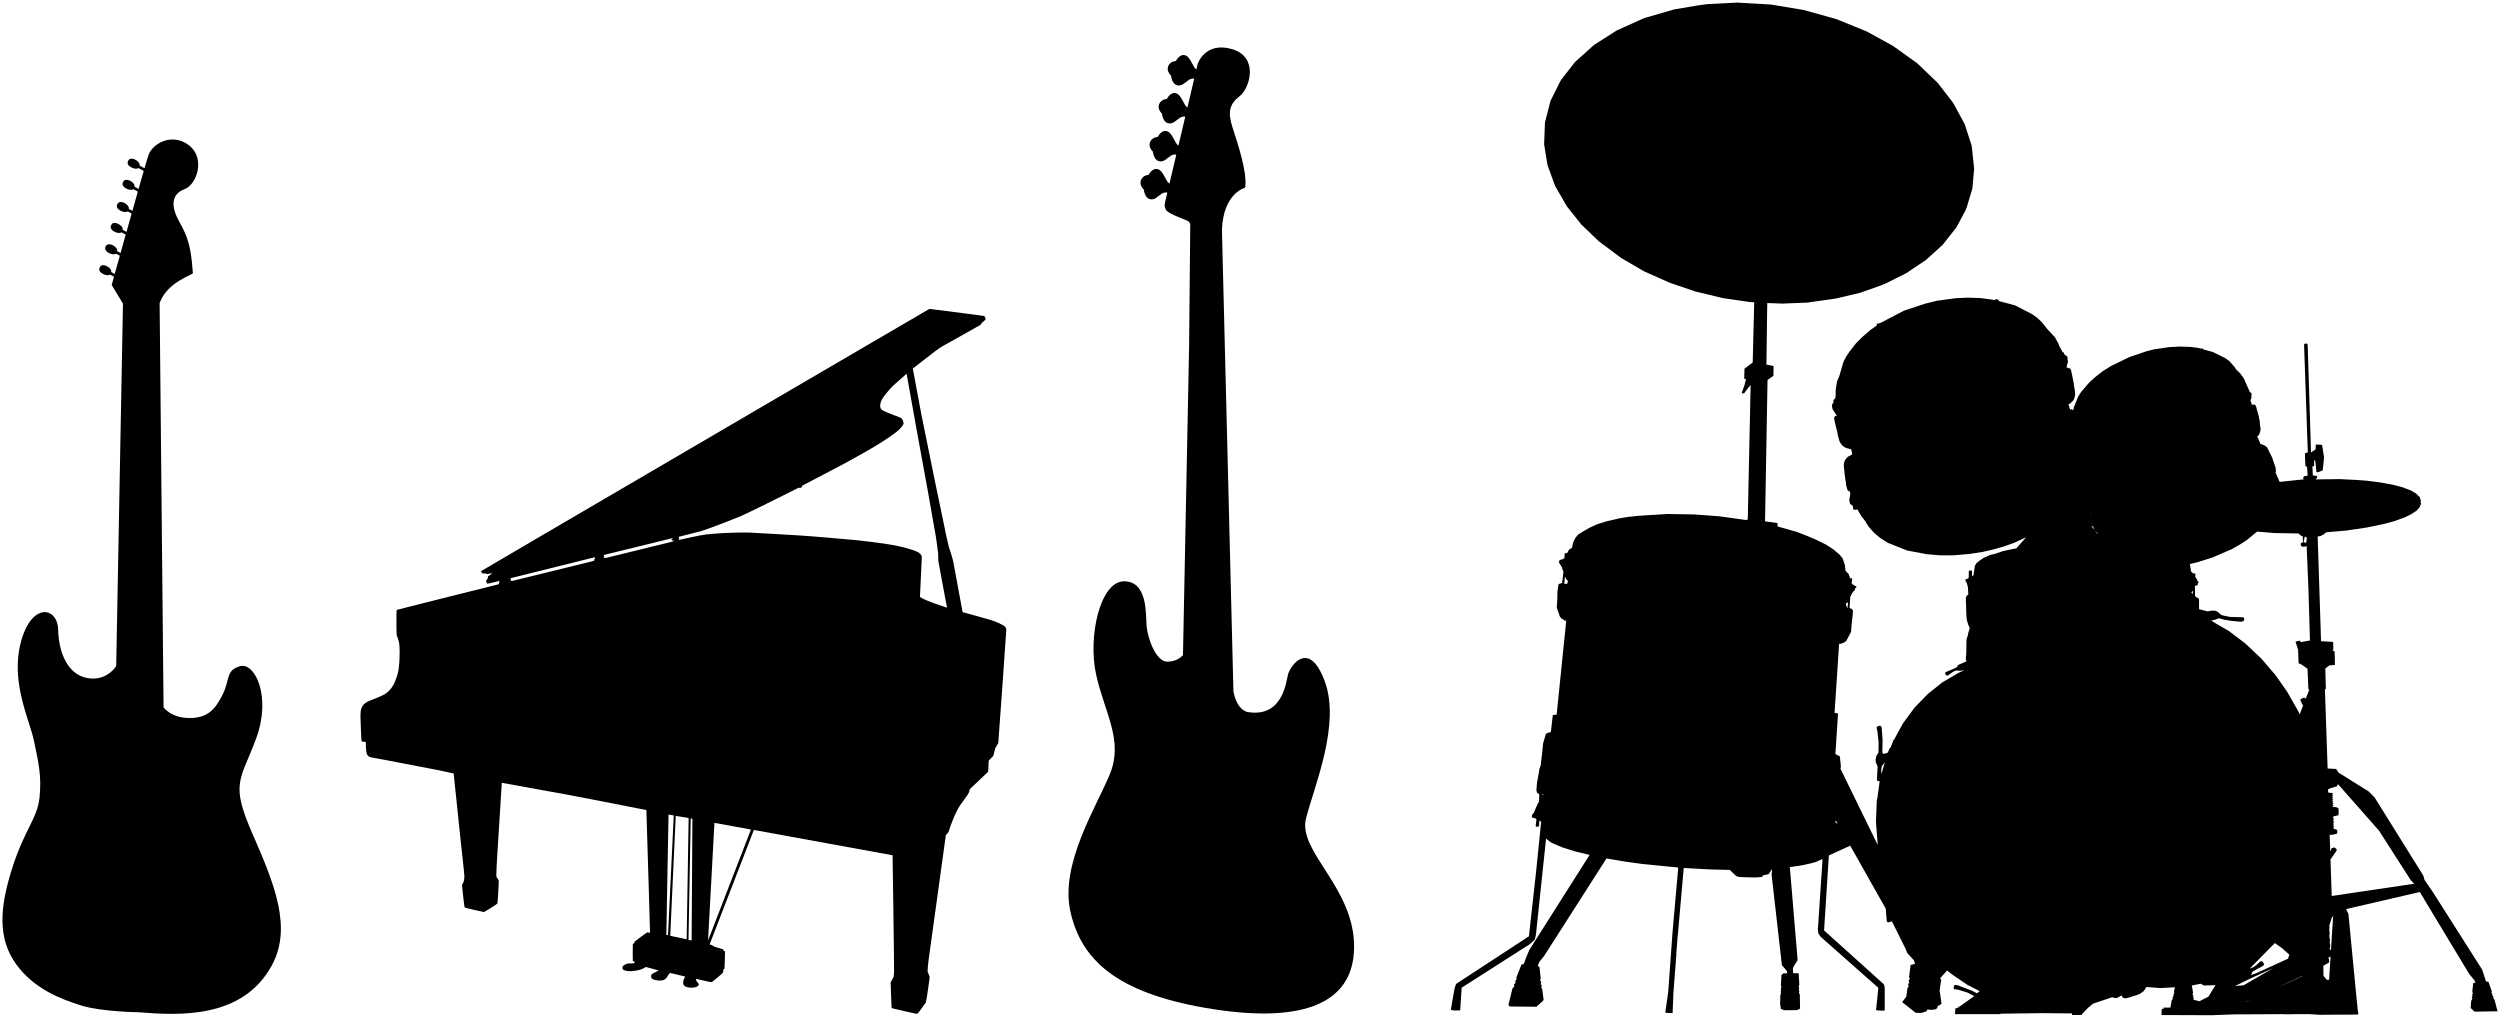 <?xml version="1.0" encoding="utf-8"?>
<!-- Generator: Adobe Illustrator 16.0.0, SVG Export Plug-In . SVG Version: 6.00 Build 0)  -->
<!DOCTYPE svg PUBLIC "-//W3C//DTD SVG 1.1//EN" "http://www.w3.org/Graphics/SVG/1.1/DTD/svg11.dtd">
<svg version="1.1" id="Layer_1" xmlns="http://www.w3.org/2000/svg" xmlns:xlink="http://www.w3.org/1999/xlink" x="0px" y="0px"
	 width="388px" height="158px" viewBox="0 0 388 158" enable-background="new 0 0 388 158" xml:space="preserve">
<g>
	<g id="Shape_6_1_" enable-background="new    ">
		<g id="Shape_6">
			<g>
				<path d="M39.209,129.461c-3.5-7.963-1.926-8.227,0.522-14.787c2.45-6.563-0.175-11.898-2.448-11.287
					c-2.275,0.611-1.574,2.104-2.714,4.375c-1.137,2.273-2.272,3.676-5.16,3.676c-2.889,0-4.025-1.664-4.025-1.664l-0.612-62.73
					c1.14-3.237,5.075-4.374,5.163-4.637c-0.35-5.427-1.313-6.389-2.363-8.488c-1.05-2.1-0.875-3.85,1.052-4.549
					c1.924-0.7,3.322-4.813,0.698-6.825c-2.625-2.012-5.687-0.263-6.299,1.575c-0.098,0.294-0.31,1.008-0.597,1.999l-0.771-0.437
					c0,0,0.115-0.312-0.344-0.688s-1.017-0.459-1.247-0.264c-0.173,0.149-0.61,0.775,0.313,1.247
					c0.771,0.396,1.116,0.109,1.116,0.109l0.813,0.445c-0.229,0.804-0.502,1.754-0.797,2.793l-0.642-0.362
					c0,0,0.113-0.313-0.347-0.688s-1.017-0.46-1.247-0.263c-0.174,0.148-0.611,0.774,0.313,1.247
					c0.771,0.394,1.116,0.109,1.116,0.109l0.688,0.376c-0.268,0.945-0.552,1.956-0.842,2.983l-0.568-0.319
					c0,0,0.115-0.313-0.344-0.688c-0.459-0.378-1.017-0.46-1.247-0.263c-0.173,0.147-0.613,0.773,0.313,1.246
					c0.771,0.395,1.114,0.109,1.114,0.109l0.614,0.335c-0.267,0.949-0.536,1.91-0.798,2.85l-0.603-0.341
					c0,0,0.113-0.312-0.346-0.688s-1.018-0.459-1.247-0.263c-0.174,0.148-0.611,0.774,0.313,1.247
					c0.771,0.394,1.115,0.108,1.115,0.108l0.648,0.354c-0.279,0.999-0.549,1.966-0.798,2.859l-0.541-0.306
					c0,0,0.115-0.312-0.345-0.689c-0.459-0.377-1.019-0.459-1.247-0.263c-0.173,0.149-0.613,0.775,0.312,1.248
					c0.771,0.396,1.116,0.108,1.116,0.108l0.587,0.319c-0.308,1.103-0.578,2.075-0.79,2.836l-0.553-0.313
					c0,0,0.115-0.313-0.344-0.688c-0.459-0.378-1.019-0.46-1.247-0.263c-0.173,0.148-0.613,0.774,0.312,1.246
					c0.771,0.396,1.115,0.11,1.115,0.11l0.6,0.326c-0.225,0.811-0.356,1.292-0.356,1.292l1.75,2.887l-1.05,56.259
					c0,0-1.487,2.451-4.552,1.839c-3.062-0.611-4.375-4.023-4.462-7.523c-0.088-3.5-4.11-4.286-5.773,1.925
					c-1.662,6.213,1.313,11.987,2.013,15.313c0.7,3.321,1.225,5.512,0.875,8.836s-2.363,4.985-4.287,11.11
					c-1.925,6.125-2.188,10.763,0.612,14.699s7.087,5.512,10.148,6.476c3.063,0.963,8.926,1.051,8.926,1.051
					c6.475,0.522,16.149,0.981,20.647-7.264C45.333,144.072,42.709,137.422,39.209,129.461z"/>
			</g>
		</g>
	</g>
	<g id="Shape_8_1_" enable-background="new    ">
		<g id="Shape_8">
			<g>
				<path d="M155.893,97.189c-0.367-0.264-1.093-0.646-2.168-0.973c-1.06-0.318-4.329-1.215-4.329-1.215s-1.379-7.404-1.457-7.873
					c-0.082-0.465-0.588-1.965-0.688-2.286c-0.104-0.323-0.668-2.954-0.83-3.823c-0.161-0.871-1.172-5.545-1.375-6.6
					c-0.204-1.051-1.822-8.925-2.065-10.179c-0.243-1.254-1.313-7.041-1.313-7.041s2.874-2.229,3.396-2.634
					c0.527-0.405,0.974-0.708,1.316-0.89c0.345-0.183,3.275-1.822,3.945-2.207c0.67-0.386,1.763-0.991,1.843-1.052
					c0.081-0.063,0.081-0.203,0.264-0.345c0.181-0.141,0.565-0.524,0.565-0.524l-0.223-0.507c0,0-5.021-0.669-5.931-0.771
					c-0.911-0.103-2.61-0.324-2.61-0.324l-16.735,9.775l-40.115,23.46l-12.709,7.449c0,0,0.104,0.344,0.205,0.361
					c0.099,0.021,0.604-0.039,0.727,0.123c0.144-0.021,0.305-0.082,0.406-0.104c0.1-0.021,0.385,0,0.385,0s-0.605,0.386-0.646,0.427
					c-0.041,0.039,0.018,0.244-0.081,0.385c-0.104,0.143-0.243,0.264-0.225,0.365c0.022,0.1,0.103,0.385,0.203,0.4
					c0.104,0.021,1.821-0.424,1.821-0.424s0.082,0.041,0.022,0.201c-0.041,0.103-0.063,0.305-0.063,0.305
					s-15.745,3.928-15.864,3.988c-0.063,0.32-0.041,3.764,0,3.9c0.039,0.146,0.382,0.975,0.424,1.541
					c0.08,0.828,0.061,3.379-0.284,4.533c-0.344,1.152-0.829,2.551-2.268,3.256c-1.436,0.711-2.51,0.873-3.035,1.5
					s-0.466,1.498-0.444,2.327c0.021,0.827,0.123,3.276,0.164,3.339c0.039,0.063,0.646,0.063,0.646,0.143
					c0,0.084,0,1.643,0.225,1.941c0.224,0.305,0.305,0.385,1.254,0.527c0.951,0.143,7.183,1.387,8.398,1.6
					c1.173,0.199,3.763,0.787,3.763,0.787s1.077,10.385,1.137,10.891c0.061,0.523,0.507,4.492,0.524,4.996
					c0.021,0.51-0.1,0.975-0.24,1.18c-0.145,0.197-0.121,0.32-0.104,0.504c0.022,0.184,0.326,3.137,0.386,3.217
					c0.063,0.084,2.896,0.688,2.976,0.71c0.082,0.021,1.983-1.192,2.083-1.296c0.103-0.104,0.245-3.42,0.245-3.543
					c0-0.121-0.365-0.521-0.386-0.729c-0.021-0.198,0.08-2.282,0.141-3.153c0.063-0.871,0.71-11.336,0.71-11.336
					s9.648,1.754,10.502,1.903c1.033,0.183,11.938,2.326,11.938,2.326s0.347,11.536,0.367,12.146c0.02,0.606,0.2,6.92,0.2,6.92
					s-0.321-0.103-0.424-0.08c-0.104,0.019-1.925,1.375-1.966,1.437c-0.039,0.063-0.02,0.144-0.039,0.185
					c-0.021,0.041-0.224,0.162-0.243,0.203c-0.021,0.038-0.021,2.567,0,2.631c0.021,0.062,0.281,0.039,0.281,0.08
					s-0.02,0.223-0.02,0.223s-0.447,0.103-0.811,0.063c-0.363-0.041-1.013,0.281-1.054,0.566c-0.04,0.28,0.041,0.506,0.749,0.604
					c0.707,0.103,1.725-0.103,2.126-0.242c0.403-0.144,0.748-0.385,0.748-0.385l2.005,0.547c0,0-0.811,0.401-1.012,0.524
					c-0.203,0.121-0.324,0.707,0.183,0.869c0.506,0.162,1.095,0.267,1.577,0.081c0.486-0.184,0.688-0.729,0.79-0.868
					c0.103-0.146,0.225-0.224,0.225-0.224l2.349,0.565c0,0-0.271,0.427-0.304,0.707c-0.041,0.324-0.104,0.892,0.91,0.99
					c1.011,0.103,1.354-0.201,1.478-0.363c0.12-0.159-0.283-0.586-0.386-0.729c-0.102-0.143,0.021-0.241,0.021-0.241
					s2.247,0.522,2.369,0.506c0.12-0.021,1.781-1.438,1.801-1.521c0.021-0.08,0-0.385,0.021-0.424
					c0.02-0.041,0.181-0.123,0.181-0.203s0.103-2.47,0.081-2.567c-0.02-0.102-0.122-0.123-0.201-0.144s0-0.185-0.041-0.226
					c-0.038-0.041-1.314-0.386-1.314-0.386s-0.404-0.262-0.565-0.305c-0.16-0.041-0.263-0.101-0.263-0.101l6.861-17.75l21.53,3.929
					c0,0,0.266,17.829,0.226,18.094c-0.043,0.265-0.022,0.688-0.082,0.81c-0.063,0.121-0.445,0.789-0.445,0.83
					c0,0.039,0.121,3.783,0.145,3.926c0.101,0.082,0.12,0.103,0.24,0.121c0.12,0.021,3.623,0.871,3.743,0.83
					c0.122-0.043,1.275-1.683,1.337-1.762c0.062-0.081,0.628-3.927,0.588-4.009c-0.041-0.08-0.306-0.705-0.323-0.828
					c-0.021-0.121,0.101-1.377,0.163-1.803c0.06-0.425,2.649-19.146,2.649-19.146s-0.021-0.144,0.061-0.244s0.385-0.321,0.466-0.668
					c0.08-0.346,0.324-0.99,0.506-1.438c0.184-0.443,0.63-1.679,1.354-2.688c0.729-1.015,1.055-1.416,1.195-1.72
					c0.145-0.305,0.104-0.487,0.185-0.592c0.079-0.099,2.753-2.586,2.813-2.668c0.063-0.082,0.063-1.621,0.103-1.724
					c0.039-0.101,0.604-0.604,0.688-0.728c0.083-0.121,0.224-0.853,0.304-1.133c0.081-0.285,0.446-0.729,0.487-0.873
					c0.04-0.144,1.234-17.386,1.234-17.386S156.255,97.455,155.893,97.189z M92.284,86.768c-0.125,0.123-0.063,0.266-0.063,0.266
					l-12.75,3.137l-0.223-0.061c0,0,0.102-0.145-0.041-0.365l13.095-3.26C92.303,86.482,92.404,86.645,92.284,86.768z
					 M93.981,86.604l-0.302-0.08c0,0,0.142-0.199,0-0.383c0.261-0.063,10.726-2.631,10.726-2.631s0.01,0.098-0.063,0.135
					c-0.266,0.143-0.063,0.277,0.15,0.241c0.02,0.073,0.032,0.132,0.032,0.132L93.981,86.604z M103.676,145.135l-0.263-0.039
					l0.344-18.682l0.809,0.143L103.676,145.135z M104.021,145.238l0.853-18.603l2.002,0.323l-0.306,18.822L104.021,145.238z
					 M107.339,145.965l-0.485-0.102l0.343-18.844l0.266,0.061L107.339,145.965z M109.89,145.965l0.99-18.256l5.667,1.033
					L109.89,145.965z M142.777,92.656c0.026-0.646,0.266-5.748,0.281-5.988c0.022-0.244,0.043-0.771-0.988-1.154
					c-1.032-0.385-2.432-0.789-4.393-1.072c-1.964-0.281-3.138-0.443-4.756-0.605c-1.619-0.16-7.487-0.668-9.026-0.748
					c-1.538-0.08-6.272-0.385-7.45-0.426c-1.173-0.039-2.869,0-4.047,0.063c-1.173,0.061-2.162,0.16-2.852,0.225
					c-0.688,0.061-4.19,0.85-4.19,0.85s0.104-0.184-0.041-0.484c0,0,2.712-0.668,3.563-0.912c0.852-0.24,5.059-1.859,6.189-2.346
					c1.137-0.488,6.56-3.199,7.57-3.706c1.012-0.506,1.356-0.688,1.356-0.688s0.059,0.142,0.321,0.021
					c0.265-0.122,0.144-0.283,0.144-0.283s5.726-2.996,6.817-3.581c1.096-0.587,3.97-2.207,4.938-2.813s2.751-1.721,3.44-2.449
					c0.688-0.729,0.588-0.829,0.548-1.031c-0.041-0.204-0.163-0.566-0.405-0.688c-0.244-0.12-2.389-0.891-2.752-1.112
					c-0.365-0.221-0.365-0.364-0.426-0.564c-0.063-0.204-0.021-0.872,0.547-1.62c0.563-0.749,1.112-1.396,1.799-2.005
					c0.689-0.605,1.741-1.536,1.741-1.536s1.356,7.629,1.478,8.274c0.123,0.65,1.662,9.067,1.762,9.636
					c0.103,0.564,1.193,6.697,1.299,7.363c0.099,0.672,0.343,2.41,0.36,2.651c0.021,0.242,0,0.853,0.021,1.113
					c0.02,0.262,1.354,7.264,1.354,7.264S143.788,93.324,142.777,92.656z"/>
			</g>
		</g>
	</g>
	<g id="Shape_7_1_" enable-background="new    ">
		<g id="Shape_7">
			<g>
				<path d="M202.703,126.982c1.353-5.209,5.357-14.574,2.903-21.234c-2.456-6.662-5.407-2.354-5.71-1.053
					c-0.301,1.303-0.9,6.711-6.259,5.811c0,0-1.67-0.207-2.21-3.232l-1.782-71.607c0.217-5.649,3.497-6.494,3.497-6.494l0.114-0.112
					c0.337-2.347-1.165-6.794-1.953-9.233s-0.507-3.66,1.088-4.898c1.597-1.238,3.021-6.063-1.162-7.302
					c-4.186-1.238-5.35,2.29-5.35,2.29s-0.076,0.32-0.205,0.875c-0.567-0.398-0.863-1.869-1.671-2.188
					c-0.901-0.355-1.502,0.863-1.502,0.863s-0.9,0.019-1.202,0.825c-0.3,0.808,0.451,1.445,0.451,1.445s0.095,1.221,0.884,1.481
					c0.787,0.264,1.369-0.506,1.913-0.844c0.323-0.2,0.607-0.194,0.792-0.158c-0.28,1.194-0.649,2.764-1.052,4.479
					c-0.579-0.375-0.875-1.876-1.693-2.199c-0.9-0.355-1.5,0.863-1.5,0.863s-0.9,0.02-1.202,0.825c-0.3,0.809,0.45,1.445,0.45,1.445
					s0.094,1.221,0.882,1.482c0.79,0.263,1.37-0.507,1.916-0.845c0.335-0.208,0.634-0.194,0.813-0.155
					c-0.35,1.479-0.708,3.017-1.056,4.484c-0.593-0.354-0.887-1.882-1.713-2.209c-0.898-0.354-1.501,0.864-1.501,0.864
					s-0.899,0.019-1.201,0.825c-0.3,0.808,0.45,1.444,0.45,1.444s0.094,1.222,0.883,1.483c0.787,0.262,1.369-0.507,1.914-0.845
					c0.351-0.218,0.657-0.194,0.835-0.15c-0.413,1.755-0.782,3.331-1.059,4.487c-0.604-0.336-0.896-1.888-1.729-2.217
					c-0.899-0.355-1.501,0.862-1.501,0.862s-0.899,0.021-1.2,0.826c-0.302,0.807,0.449,1.445,0.449,1.445s0.096,1.22,0.884,1.482
					c0.786,0.263,1.368-0.507,1.914-0.846c0.358-0.223,0.675-0.191,0.851-0.146c-0.042,0.174-0.077,0.317-0.099,0.408
					c-0.435,1.765-0.358,1.614-0.135,2.215c0.246,0.652,3.04,1.538,3.476,1.803c0.144,0.087,0.244,0.267,0.315,0.464l-0.181,19.021
					l-0.95,47.863c-0.271,0.303-1.053,1.016-2.438,1.016c-1.753,0-3.058-3.656-3.206-5.51c-0.149-1.854,0.199-6.963-3.506-6.963
					c-3.706,0-5.659,8.613-4.309,14.574c1.354,5.959,4.257,10.166,2.104,15.375s-7.764,13.975-6.109,21.336
					c1.653,7.363,7.012,12.521,20.985,14.926c13.973,2.402,22.938-0.051,23.037-9.363
					C210.266,137.75,201.35,132.191,202.703,126.982z"/>
			</g>
		</g>
	</g>
	<g id="Shape_5_1_" enable-background="new    ">
		<g id="Shape_5">
			<g>
				<path d="M387.145,155.146l-0.188-0.217l0.041-0.212l-0.19-0.218l0.019-0.211l-0.145-0.189l0.042-0.262l-0.042-0.104l-0.47-1.342
					l-0.192-0.043l-0.193-0.022l-0.597-1.838l-7.663-12.056l-1.283-1.875l-0.169-0.619l-0.189-0.319l-7.38-11.845l-0.897-0.916
					l-0.916-0.577l-0.256-0.16l-0.045-0.033l-0.066-0.041h-0.008l-3.444-2.155l-0.322-0.515l-0.146-0.041l-1.198-0.065
					l-0.422-12.291l0.146-0.041l-0.085-3.183l0.597-0.471l0.897-0.084l-0.042-1.979l-0.021-0.127l-0.367-0.15l0.175-0.041
					l-0.021-1.282l-1.88-0.106l-0.515-15.959l-0.018-0.255l0.168-0.065l0.277-0.041l0.512-0.26l0.361-0.317l3.139-0.277l3.182-0.471
					l2.688-0.556l1.621-0.444l1.584-0.578l0.977-0.472l0.837-0.554l0.515-0.578l0.19-0.554l-0.063-0.235l0.042-0.187l-0.042-0.108
					l-0.127-0.428l-0.578-0.578l-0.831-0.488l-1.302-0.493l-1.437-0.381l-1.854-0.343l-2.15-0.276l-1.603-0.126l-2.714-0.134
					l-3.711,0.048l0.234-0.259l0.021-0.192l-0.104-0.084l-0.578-0.084l-0.064-1.41l0.148-0.019l0.126-0.065V71.46l0.15-0.023
					l0.089,0.584l0.104,1.169l0.084,0.084l0.109,0.042l0.681-0.259l0.108-0.042l0.018-0.127l0.193-1.896l-0.296-1.897h-0.023
					l-0.085-0.066l-0.873-0.042l-0.044,0.761l-0.701,0.457l-0.515-16.563l-0.063-0.301l-0.253-0.02l-0.178,0.042l-0.061,0.085v0.302
					l0.572,16.472l-0.382,0.084l-0.064,0.15l0.064,1.796l0.043,0.126l0.212,0.042l0.105,1.386l-0.578,0.133l-0.147,0.253
					l0.105,0.169l0.127,0.023l-3.859,0.404l-0.614-1.387l0.042-0.386l-0.065-0.47l-0.486-1.404l-0.066-0.191l-0.746-1.494
					l-0.302-0.26l-0.295-0.149l-0.042-0.02l-0.367-0.107l-0.043-0.062l-0.007,0.001l-0.481-1.133l0.193-0.133l0.169-0.295
					l0.169-0.705l-0.085-0.428l-0.062-0.767l-0.176-0.896l-0.043-0.126l-0.084-0.319l-0.042-0.151l-0.043-0.149l-0.041-0.15
					l-0.043-0.149l-0.042-0.146l-0.021-0.133l-0.021-0.019l-0.021-0.084l-0.023-0.066l-0.019-0.042l-0.17-0.169l-0.064-0.023
					l-0.362,0.042l-0.217-0.681l0.151-0.41l-0.021-0.361v-0.02l0.063-0.174l-0.041-0.146l-0.169-0.133l-0.084-0.061L348.804,60
					l-0.017-0.02l-0.067-0.155l-0.488-1.108l-0.555-0.771l-0.62-0.597l-0.211-0.337l-0.837-0.964l-0.615-0.446l-1.945-0.964
					l-1.537-0.421l-0.041-0.108l-0.019-0.043l-0.277,0.043l-0.47-0.127l-1.259-0.149l-1.663-0.042l-1.543,0.084l-2.343,0.344
					l-1.092,0.276l-2.713,0.916l-2.813,1.367l-0.311,0.192l-1.019,0.639l-1.15,0.897l-0.964,0.873l-1.274,1.494l-0.446,0.705
					l-0.646,1.621l-0.085,0.428l-0.169-0.024l-0.063-0.107l-0.253,0.065h-0.024l-0.253-0.831l0.169-0.023l0.344-0.319l0.277-0.295
					l0.108-0.235l0.145-0.578l-0.043-0.662l-0.096-0.452l0.012-0.12l-0.084-0.235l0.018-0.175l-0.018-0.102l-0.023-0.108
					l-0.019-0.085l-0.26-1.325l-0.021-0.042l-0.021-0.127l-0.021-0.108l-0.021-0.107l-0.066-0.253v-0.024L321.3,57.21l-0.135-0.048
					l-0.443-0.146l0.232-0.938l-0.085-0.277l0.042-0.235l-0.063-0.169l-0.168-0.217l-0.15-0.065l-0.19-0.169l-0.021-0.234
					l-0.175-0.019l-0.555-1.006l-0.126-0.362l-0.516-0.956l-1.175-1.261l-0.831-1.048l-0.705-0.681l-0.85-0.621l-2.65-1.367
					l-2.494-0.663l-0.042-0.145l-0.295-0.162l-0.007-0.014h-0.018l-0.303,0.151l-2.197-0.302l-2.024-0.062l-1.813,0.085
					l-2.973,0.403l-1.874,0.47l-3.203,1.066l-3.604,1.88l-0.133,0.066h-0.042l-0.445,0.084l0.02,0.253l-0.936,0.663l-1.323,1.133
					l-0.959,0.958l-1.007,1.283l-0.555,0.831l-0.428,0.854l-0.557,1.939l-0.019,0.042l-0.022,0.108l-0.387,0.915l-0.188,1.259
					l-0.023,1.066l-0.022,0.024v0.061l-0.02,0.108v0.042l-0.065,0.085l-0.106,0.064l-0.146,0.253l0.043,0.176v0.019l-0.043,0.133
					l-0.127,0.146l-0.091,0.318l0.109,0.536l0.639,0.981v0.023l-0.234,0.062l-0.104,0.106l-0.065,0.211v0.024l0.085,0.513
					l0.022,0.042l0.169,0.724l0.022,0.084l0.02,0.091l0.023,0.084l0.019,0.085l0.043,0.15l0.022,0.084l0.02,0.021l0.15,0.831
					l0.259,0.892l0.149,0.261l0.317,0.402l0.296,0.218l0.387,0.169l0.303,0.042h0.042l0.042,0.107l0.253-0.042l0.19,0.831
					l-0.385,0.211l-0.296,0.15l-0.344,0.361l-0.192,0.36l-0.107,0.41v0.386l0.023,0.169l0.023,0.168v0.127l0.042,0.218v0.191
					l0.019,0.042v0.151l0.15,1.107l0.021,0.104l0.043,0.15l0.02,0.133v0.018l-0.02,0.15l0.229,0.896l0.217,0.235l0.193,0.019
					l0.042,0.451l-0.169,0.982l0.103,0.229v0.193l0.175,0.192l0.295,0.217l0.066,0.555l0.488,0.042l0.09-0.108l0.042,0.024
					l0.615,1.041l0.512,0.646l0.024,0.041l0.063,0.062v0.022l0.554,0.894l0.832,0.938l0.939,0.789l1.211,0.771l2.988,1.19
					l2.748,0.513l0.046,0.022l0.092,0.021h0.018l2.176,0.19h2.141l2.428-0.211l2.073-0.317l1.493-0.343l1.619-0.446l1.729-0.604
					l1.898-0.873l-1.523,1.715l-0.567,0.101l-1.577,0.345l-1.023,0.36l-0.938,0.233l-0.938,0.429l-0.596,0.387l-0.53,0.429
					l-0.26,0.422l-0.211,1.451l-0.234,0.192V88.54l-0.494,0.041l-0.019,1.092l-0.108,0.103V89.8l-0.233,0.065l-0.148,0.043
					l0.021,0.041l-0.064,0.086l0.064,0.168l0.127,0.191l0.065,0.148l0.104,0.389v0.041l0.052,0.157l0.063,1.188h-0.091l-0.168,0.147
					l-0.133,0.339l0.084,2.711l0.064,0.661l0.213,0.747l0.238,0.529l-0.091,0.387l-0.019,0.042l-0.023,0.065l-0.105,0.359v0.086
					l-0.021,0.064l-0.021,0.084l-0.021,0.084v0.025l-0.191,0.57l-0.043,2.372l-0.063,0.403v0.359l0.063,0.108l0.021,0.169
					l-0.379,0.191l-0.043,0.023l-0.066,0.02l-0.62,0.26l-0.169,0.104l-0.168,0.275l-0.175,0.133l-1.597,0.684l-0.066,0.084v0.191
					l0.126,0.191l0.235,0.085l0.681-0.487l0.066-0.043l0.063-0.049l0.211-0.102l0.024-0.024l0.103-0.043l0.192-0.06h0.022
					l0.682,0.041l0.429-0.107v0.02l-0.079,0.084l-0.006,0.008l-0.771,0.359l-2.409,1.428l-2.217,1.756l-2.115,2.174l-1.789,2.436
					l-1.392,2.535l-0.084,0.066l-0.403,1.064l-0.043,0.041l-0.024,0.043l-0.102,0.127l-0.092,0.174l-0.02,0.045l-0.021,0.039
					l-0.021,0.045v0.021l-0.175,0.361l-0.597,0.193l-0.084-0.025l-0.15-0.217l0.042-1.939l-0.146-1.964l-0.133-0.21l-0.211-0.023
					l-0.359,0.131l-0.092,0.146l0.134,0.578l0.19,1.705l-0.021,1.625l-0.304,0.447l-0.146,0.596l0.042,0.471l0.276,0.62
					l-0.107,2.007l0.066,0.191l0.126,0.084l0.233-0.023l-0.359,2.711l-0.093,0.277l-0.125,3.393l0.274,3.543l-5.777-11.818
					l0.063-0.403l-0.169-1.537l-0.688-0.343l0.41-6.313l-0.537-0.084l0.705-10.735h0.066l0.253,0.019l0.15-0.103l0.253-0.065
					l0.386-0.277l0.687-1.303l0.063-0.174l0.085-1.063v-0.047l0.021-0.17l0.107-0.938l0.02-0.192l0.065-0.789l-0.151-0.295
					l-0.273-0.084l-0.108-0.091l0.106-1.698l0.02-0.072l0.066-0.084l0.217-0.444l0.188-0.233l0.233-0.26l0.066-0.296l0.148-0.043
					V90.99l-0.148-0.041l-0.336-0.186l-0.242-0.264l0.09-0.729l-0.325-0.02l-0.211-0.641l-0.512-0.534l-0.085-0.873l-0.361-1.065
					l-0.492-0.578l-0.98-0.832l-1.092-0.705l-1.705-0.83l-1.219-0.512l-1.576-0.621l-3.029-0.854l-0.021-0.529l-1.92-0.26
					l0.387-21.935l0.916-0.663l0.021-1.513l-1.113-0.217l0.133-9.556l2.345,0.085l3.844-0.151l4.481-0.638l3.771-0.898l3.248-1.149
					l0.681-0.277l0.584-0.295l2.614-1.308l3.055-2.049l1.982-1.795l0.662-0.614l2.091-2.65l1.434-2.687l0.169-0.429l0.874-2.922
					l0.276-3.073l-0.379-3.542l-1.073-3.332l-0.337-0.638l-1.476-2.711l-2.368-3.073l-3.181-3.048l-3.777-2.711l-4.072-2.241
					l-4.29-1.747l-0.577-0.217l-4.902-1.368l-5.104-0.85l-5.271-0.301l-4.565,0.234l-1.62,0.218L259.84,1.46l-4.651,1.344
					l-4.271,1.922l-3.543,2.259l-2.922,2.628l-2.051,2.627l-0.217,0.318l-1.554,3.114l-0.855,3.35l-0.127,3.374l0.515,3.199
					l1.176,3.241l1.83,3.181l2.283,2.861l2.691,2.578l3.494,2.603l3.48,2.031l4.014,1.789l4.013,1.367l4.247,1.023l4.283,0.62
					l0.578,0.02l-0.234,9.35l-1.275,0.958l-0.041,1.561l0.273,0.061l-0.217,0.897l-0.445,1.26l0.191,0.084l0.236-0.103l0.463-0.621
					l0.021-0.042l0.473-0.555l-0.445,20.845l-0.235,0.107l-4.12-0.578l-3.97-0.295l-4.183-0.064l-4.396,0.275l-1.663,0.176
					l-1.301,0.211l-2.05,0.473l-1.428,0.443l-1.261,0.578l-1.022,0.596l-0.705,0.447l-0.408,0.492l-0.362,0.725l-0.168,0.789
					l-0.049,0.057l-0.421,0.271l-0.303,0.555l-0.36-0.023l-0.042,0.771l-0.248,0.168l-0.415,0.127l-0.147,0.064l0.041,0.125
					l-0.125,0.088l0.063,0.148l0.127,0.232l0.193,0.275l0.147,0.26l-0.022,0.021l0.176,0.512l0.042,0.127v0.084l-0.022,0.193
					l-0.041,0.217v0.189l-0.109,0.811v0.021l-0.02,0.191l-0.105,0.063l-0.17,0.021l-0.041,0.02l-0.092,0.023l-0.084,0.066
					l-0.084,0.084l-0.021,0.104l-0.134,1.006l-0.018,1.133l-0.087,1.303l0.474,1.387l0.295,0.361l0.316,0.148l0.092,0.127
					l0.295,0.021l-1.492,14.592h-0.193l-0.4,0.051l-0.304,2.646l-0.169,0.02l-0.597,0.232l-0.429,1.479l-0.168,1.555v0.064
					l-0.024,0.191l-0.019,0.148l-0.177,1.516l-0.103,0.258v0.02l-0.108,0.262l-0.063,0.57l-0.021,0.084l-0.022,0.107l-0.02,0.105
					l-0.232,1.262l-0.043,0.613l-0.023,0.219v0.127l-0.042,0.125l0.108,0.41l0.103,0.127l0.175,0.064l0.042,0.104l0.021,0.023
					l0.021,0.02l-0.042,0.938v0.023l-0.022,0.168l-0.041,0.064l-0.234,0.389l-0.02,0.168l-0.09,0.084l-0.381,0.957l-0.303,0.344
					l0.018,0.189l-0.074,0.111l0.06,0.104l0.558,0.174l0.125,0.127l-0.125,1.049l0.084,0.104l0.428-0.063l0.084-0.896v-0.021
					l0.065,0.043l0.191,0.15l-0.789,7.813l-1.106,9.967l-11.313,7.4l-0.233,0.705l-0.57,3.268l0.147,0.086l0.53,0.061l0.771-0.02
					l0.233-3.523l10.579-6.76l0.747-0.662l0.191-0.746l1.577-14.959l0.108,0.084l0.703,0.535l1.688,0.723l2.023,0.641l2.24,0.535
					l-8.416,13.269l-0.929,1.457l-0.024,0.043l-0.019,0.041l-0.022,0.065l-0.02,0.041l-0.023,0.043v0.021l-0.168,0.385l-0.023,0.043
					v0.021l-0.02,0.041l-0.022,0.066l-0.019,0.043l-0.024,0.041l-0.019,0.043l-0.023,0.062l-0.021,0.043l-0.021,0.048l-0.022,0.063
					l-0.02,0.084l-0.021,0.023v0.02l-0.021,0.041l-0.022,0.049v0.033l-0.021,0.025l-0.021,0.043v0.041l-0.024,0.023v0.041
					l-0.042,0.107l-0.085,0.211v0.043l-0.042,0.066l-0.037,0.104l-0.006,0.006v0.008l-0.01,0.031l-0.051,0.063l-0.324,0.084
					l-0.789,1.985l0.041,0.276l-0.209,0.277l0.041,0.276l-0.252,0.274l0.06,0.277l-0.295,0.36l-0.62,2.541l0.211,0.235l4.12,0.041
					l1.042-0.916l0.091-0.174l-0.217-1.646l-0.019-0.043l-0.024-0.022l-0.105-0.168l0.091-0.298h-0.024l-0.042-0.106l-0.064-0.084
					l-0.042-0.065v-0.021l-0.042-0.022l0.064-0.062l0.042-0.131v-0.104h-0.022l-0.02-0.064l-0.042-0.066l-0.064-0.102v-0.025
					l-0.042-0.02l0.063-0.039v-0.025l0.063-0.148v-0.02l-0.192-1.754l-0.043-0.105l-0.233-0.084l0.219-0.615l0.788-0.98
					l9.663-15.109l2.88,0.488l2.648,0.367l5.609,0.555l-0.894,10.133l-0.663,9.219l-0.449,3.113l0.106,0.091l1.006,0.044
					l0.021-0.066l0.105-2.478v-0.337l0.021-0.217v-0.107l0.451-5.803v-0.26l0.018-0.276l0.025-0.276l0.019-0.275l0.022-0.275
					l0.02-0.277l0.023-0.275l0.063-0.854l0.063-0.556l0.896-10.198l4.163,0.232l2.981,0.066l1.027,0.98l0.488,0.127l1.175,0.043
					h0.063l1.258,0.021l0.881-0.064l0.211-0.084v-0.15h0.023l0.019-0.02l0.108-0.023l0.084-0.02l0.105-0.021l0.107-0.023
					l0.514-0.127l0.486-0.766v0.387l-0.064,0.402l1.604,14.127l0.791,0.916l0.021,0.344h-0.554l-0.325,0.271l-0.085,1.643
					l0.085,0.219l-0.103,0.234l0.061,0.252l-0.085,0.236l0.065,0.258l-0.107,0.254l-0.042,1.367l0.126,0.789l0.516,0.211
					l1.963-0.018l0.401-0.17l0.093-0.092l-0.041-2.176l-0.136-0.252l0.065-0.26l-0.084-0.256l0.061-0.232l-0.084-0.232l0.107-0.262
					l-0.107-1.789l-0.854-0.021l-0.043-0.766l0.261-0.494l0.444-0.705l0.022-0.211l-1.196-14.275l2.006-0.303l1.477-0.338
					l0.598-0.176l0.938-0.422l0.043,0.191v0.043l-0.023,0.318l-0.02,0.316l-0.023,0.32l-0.018,0.318l-0.024,0.344l-0.019,0.317
					l-0.023,0.319l-0.018,0.316l-0.049,0.641l-0.021,0.344l-0.022,0.318l-0.021,0.318l-0.021,0.324l-0.021,0.32l-0.021,0.318
					l-0.021,0.316l-0.022,0.346l-0.02,0.316l-0.021,0.32l-0.021,0.316l-0.022,0.318l-0.02,0.32l-0.021,0.342l-0.024,0.318
					l-0.019,0.319l-0.023,0.317l-0.02,0.318l-0.022,0.324l-0.019,0.32l-0.023,0.336l-0.023,0.302v0.021l-0.042,0.191l0.091,0.788
					l0.381,0.536l8.902,7.874l0.02,0.151l-0.02,0.19l-0.023,0.168v0.021l-0.301,2.904l0.063,0.063l0.515,0.063h0.682l0.084-0.063
					v-3.29l-0.043-0.443l-0.104-0.298l-9.267-8.343l0.743-11.637l3.311-1.518l5.51,9.754l0.176,2.029l0.144,0.107h0.176l0.361-0.107
					l0.065-0.127l2.133,4.283l0.295,0.73l1.023,1.105l0.176,0.556l-0.688,0.19l-0.232,1.839l0.105,0.319l-0.189,0.295l0.105,0.273
					l-0.169,0.284l0.085,0.296l-0.192,0.301l-0.176,1.318l-0.653,0.832l2.133,1.669h0.913l0.771-0.261l0.062-0.252l0.813,0.043
					l0.385-0.066l0.193-0.041l0.169-0.17l0.06-0.182l0.007-0.012l0.043-0.192h0.233l0.338-0.302l-0.295-2.066l0.253-1.662
					l-0.19-0.175l1.091-1.235l0.789,0.614l2.392,1.627l1.88,0.958l-0.409,0.344l-0.789-0.41l-2.239-0.85l-0.295-0.042l-0.235,0.084
					l-0.084,0.429l0.169,0.168l0.487,0.043l1.477,0.451l1.084,0.555l-2.306,1.641h-0.122l-0.108,0.021l-0.042,0.108l0.021,0.019
					h0.042l0.275,0.023l-0.254,0.043l-0.231,0.018h-0.193l-0.018,0.135l-0.066,0.789h7.043l0.062-0.065l6.36-0.084h0.023
					l4.669,0.042l0.042,0.253l1.52-0.019l-0.021-0.168l0.259-0.108l0.019-0.133l0.729-0.741l0.662-0.535l0.196-0.111l2.853-0.953
					l0.386,0.127l0.361-0.02l0.704-0.387l0.02,0.042l0.149,0.276l0.234,0.127h0.134l0.145-0.02h0.108l1.232-0.369l0.747-0.252
					l0.662-0.471l0.43-0.639h0.021l2.092,0.168l2.282-0.127l-0.017,0.166l-0.115,0.558l0.042,0.192l-0.127,0.218l0.043,0.187
					l-0.193,0.262l0.091,0.168l-0.19,0.219l-0.218,1.189h-1.065l0.023,0.178l-0.261,0.019l-0.041,0.128l-0.043,0.829h0.219
					l7.126,0.024h0.614l0.513-0.024l2.773-0.103l7.684-0.037l0.001,0.014h1.191l0.939-0.02h1.838l1.681,0.104h0.771l0.187-0.006
					h0.225l1.401-0.012h2.073l1.065-0.024h0.212l0.042-0.169l-0.086-0.492l-0.126-1.234v-0.15l-0.023-0.061l-0.019-0.217
					l-0.023-0.211l-0.02-0.22l-0.023-0.21v-0.021l-1.216-12.609l-0.361-0.766l11.127-2.578l0.313-0.072l0.639,1.049v0.018
					l7.043,11.678l0.789,0.938l0.15,0.379v0.024l-0.304,0.043l-0.041,0.106l-0.128,1.176l0.084,0.32l-0.126,0.231l0.084,0.19
					l-0.126,0.213l0.084,0.211l-0.175,0.324l-0.084,1.022l0.042,0.127l0.301,0.253l0.235,0.26h0.488l2.774-0.043h0.337
					L387.145,155.146z M301.344,66.287l-0.888,0.283l2.768-0.897L301.344,66.287z M311.867,64.829l0.008-0.013l0.012,0.001
					L311.867,64.829z M286.554,93.625l0.26-0.15l-0.049,0.637l-0.078,0.279h-0.006l-0.222-0.689L286.554,93.625z M239.336,123.348
					l0.041-0.104h0.295L239.336,123.348z M243.31,90.313l-0.013,0.006v0.041l-0.062,0.108v0.15l-0.022,0.018l-0.276-0.041h-0.146
					l-0.022-0.021l0.108-1.066l0.103,0.177l0.065,0.146l0.063,0.065l0.277,0.342L243.31,90.313z M284.533,126.725h0.004l0.033,0.02
					L284.533,126.725z M284.869,127.656l0.024-0.361l0.312,0.547L284.869,127.656z M292.019,120.084l-0.063-0.469l0.09-0.682
					l0.485-0.664L292.019,120.084z M324.452,79.582l0.17,0.451l-0.191-0.451H324.452z M324.521,81.529l0.02,0.018l0.022,0.023
					l0.319,0.188l0.146,0.449L324.521,81.529z M325.163,82.391l0.058,0.055l0.003-0.002l0.245,0.24l0.095,0.23l0.022,0.037
					L325.163,82.391z M326.424,84.072l0.036,0.033l0.084,0.127L326.424,84.072z M357.609,83.275l0.032,0.01l-0.047-0.01H357.609z
					 M357.528,84.119l0.168-0.818h0.091l0.104,0.018l0.021,0.023h0.021l0.085,0.193l-0.104,0.74l-0.386-0.146V84.119L357.528,84.119
					z M342.751,154.68l-1.401,0.717l-0.938-0.248l0.066-0.217l-0.127-0.211l0.061-0.219l-0.146-0.211l0.103-0.234l-0.21-1.105
					l0.107-0.023l1.277-0.254l0.533,0.277l1.537-0.043l0.104-0.023h0.132L342.751,154.68z M340.094,91.963l0.147-0.217l0.023-0.02
					l0.043-0.05l0.019,0.134l0.014,0.377L340.094,91.963z M348.479,155.525l0.024-0.039l0.961-0.408L348.479,155.525z
					 M348.253,152.891l-0.3,0.047l-1.072,0.09l2.346-1.146l3.571-1.627l0.017-0.006L348.253,152.891z M351.106,149.189l-0.302,0.021
					l-0.704,0.641l-0.38,0.26l-0.494,0.19h-0.047l3.866-3.929l0.042,0.021l1.049,0.729l1.172,1.047l-0.224,0.632l-5.056,2.304
					l-0.739,0.229l0.066-0.051l0.253-0.488l1.688-0.938l0.085-0.254L351.106,149.189z M353.228,153.361l2.229-1.053h0.023
					l0.021-0.023l0.147-0.064h0.024l0.042-0.02l0.042-0.021l0.106-0.044l0.557-0.276h0.018l0.175-0.084l0.042-0.021l0.021-0.021
					h0.042l0.048-0.021l0.061-0.02l0.042-0.023l0.134-0.063l0.085-0.041l0.044-0.021l0.041-0.021l0.043-0.021l0.041-0.021
					l0.064,0.021L353.228,153.361z M356.294,99.645v0.02l0.018,0.064l0.023,0.084l0.019,0.066l0.024,0.061l0.018,0.066l0.108,0.344
					l0.169,0.529v0.066l0.063,1.979l0.536,0.261l0.853,0.611l0.133,3.121l0.126,0.146l-0.539,1.395l-0.018-0.051l-0.134-0.125
					h-0.144l-0.41,0.174l-0.084,0.104l-0.043,0.107l0.419,0.854l-0.526,1.362l-0.146-0.381l-1.771-3.112l-1.837-2.627l-2.199-2.562
					l-2.491-2.351l-2.563-1.938l-1.519-0.875l-0.169-0.106l-0.042-0.022l-0.042-0.021h-0.024l-0.915-0.578l0.639-0.149l0.557-0.209
					l0.874,0.231l1.021,0.17l1.563,0.149l0.428-0.17l0.043-0.106l-0.024-0.274l-0.103-0.15l-2.072-0.061l-0.916-0.177l-0.452-0.127
					l-0.512-0.444l-0.319-0.193l-0.597-0.041l-0.704,0.127l-1.317-0.344V93.09l-0.066-0.211l-0.108-0.086l-0.09-0.018h-0.006
					l-0.036-0.008h-0.013l-0.303-0.275l-0.022-1.514l0.066-0.09h0.127l0.126-0.018l0.049-0.002l0.084-0.319l0.042-0.042l0.127-0.148
					h-0.084l-0.495-0.896l0.024-0.277v-0.189h-0.304l-0.338-0.254l-0.217-1.199l1.157-0.275l2.409-0.768l2.922-1.258l1.494-0.855
					l0.958-0.639l1.494-1.242l2.69,0.221l3.753,0.064l0.361,0.336l0.277,0.107l0.063,0.896l-0.361,0.193l0.021,0.379l0.277,0.148
					l0.406-0.02l0.211-0.09l0.277,6.662l0.235,8.021h-0.151l-1.234,0.233l-0.232-0.233l-0.506,0.134h-0.114L356.294,99.645z
					 M361.475,152.051l-0.361,0.023l-0.485-0.604l-0.024-0.062l-0.019-1.52h-0.023l0.579-0.32l0.144-0.084l0.193-0.125v-0.408
					l-0.127-0.32l0.354-0.18L361.475,152.051z M361.768,147.412l-0.187-0.012v-0.219l0.041-0.209l0.043-0.109l-0.062-0.402
					l-0.023-0.277l0.023-0.301l0.019-0.084h-0.019l-0.023-0.043l0.023-0.018h-0.023v-0.043l-0.012-0.027l-0.007-0.039l-0.023-0.107
					l-0.019-0.127v-0.273l0.042-0.221v-0.061l-0.023-0.084l0.042-0.043v-0.047l-0.085-0.188l0.024-0.345l0.019-0.276v-0.084
					l-0.036-0.058l-0.01-0.03l0.392-1.213l0.103-0.233l0.108,0.018L361.768,147.412z M361.884,139.057l-0.192-5.676l0.939-1.344
					l0.019-0.234l-0.316-0.277l-0.389,0.087l-0.126,0.103l-0.043,0.219l-0.126,0.168l-0.085-2.535l0.488-0.023l0.681-0.17v-0.555
					l-0.274-0.133l-0.382-0.02l0.234-0.148l-0.175-0.084l-0.042-0.023l0.169-0.168l-0.169-0.109h-0.021l0.169-0.191l-0.148-0.061
					h-0.021l0.21-0.17l-0.21-0.107l0.21-0.148l-0.231-0.107l0.211-0.15l-0.211-0.104l0.19-0.127l-0.169-0.105l-0.049-0.023
					l0.218-0.17l0.684-0.148l0.041-0.43l-0.041-0.662l-0.362-0.168l-0.428-0.02l-0.15-0.107l0.192-0.107l-0.192-0.146l0.192-0.174
					l-0.21-0.108l0.168-0.168l-0.126-0.084l-0.066-0.084l0.192-0.134l-0.15-0.104l-0.042-0.022l0.15-0.211l-0.169-0.127l0.211-0.176
					l-0.211-0.107l0.19-0.211l-0.19-0.106l-0.344-0.041h-0.107l-0.151-0.043v-0.513l0.221-0.043l0.021-0.061l1.109-0.324l0.189-0.34
					l6.364,7.217l4.919,7.678l0.536,0.556L361.884,139.057z"/>
			</g>
		</g>
	</g>
</g>
</svg>
